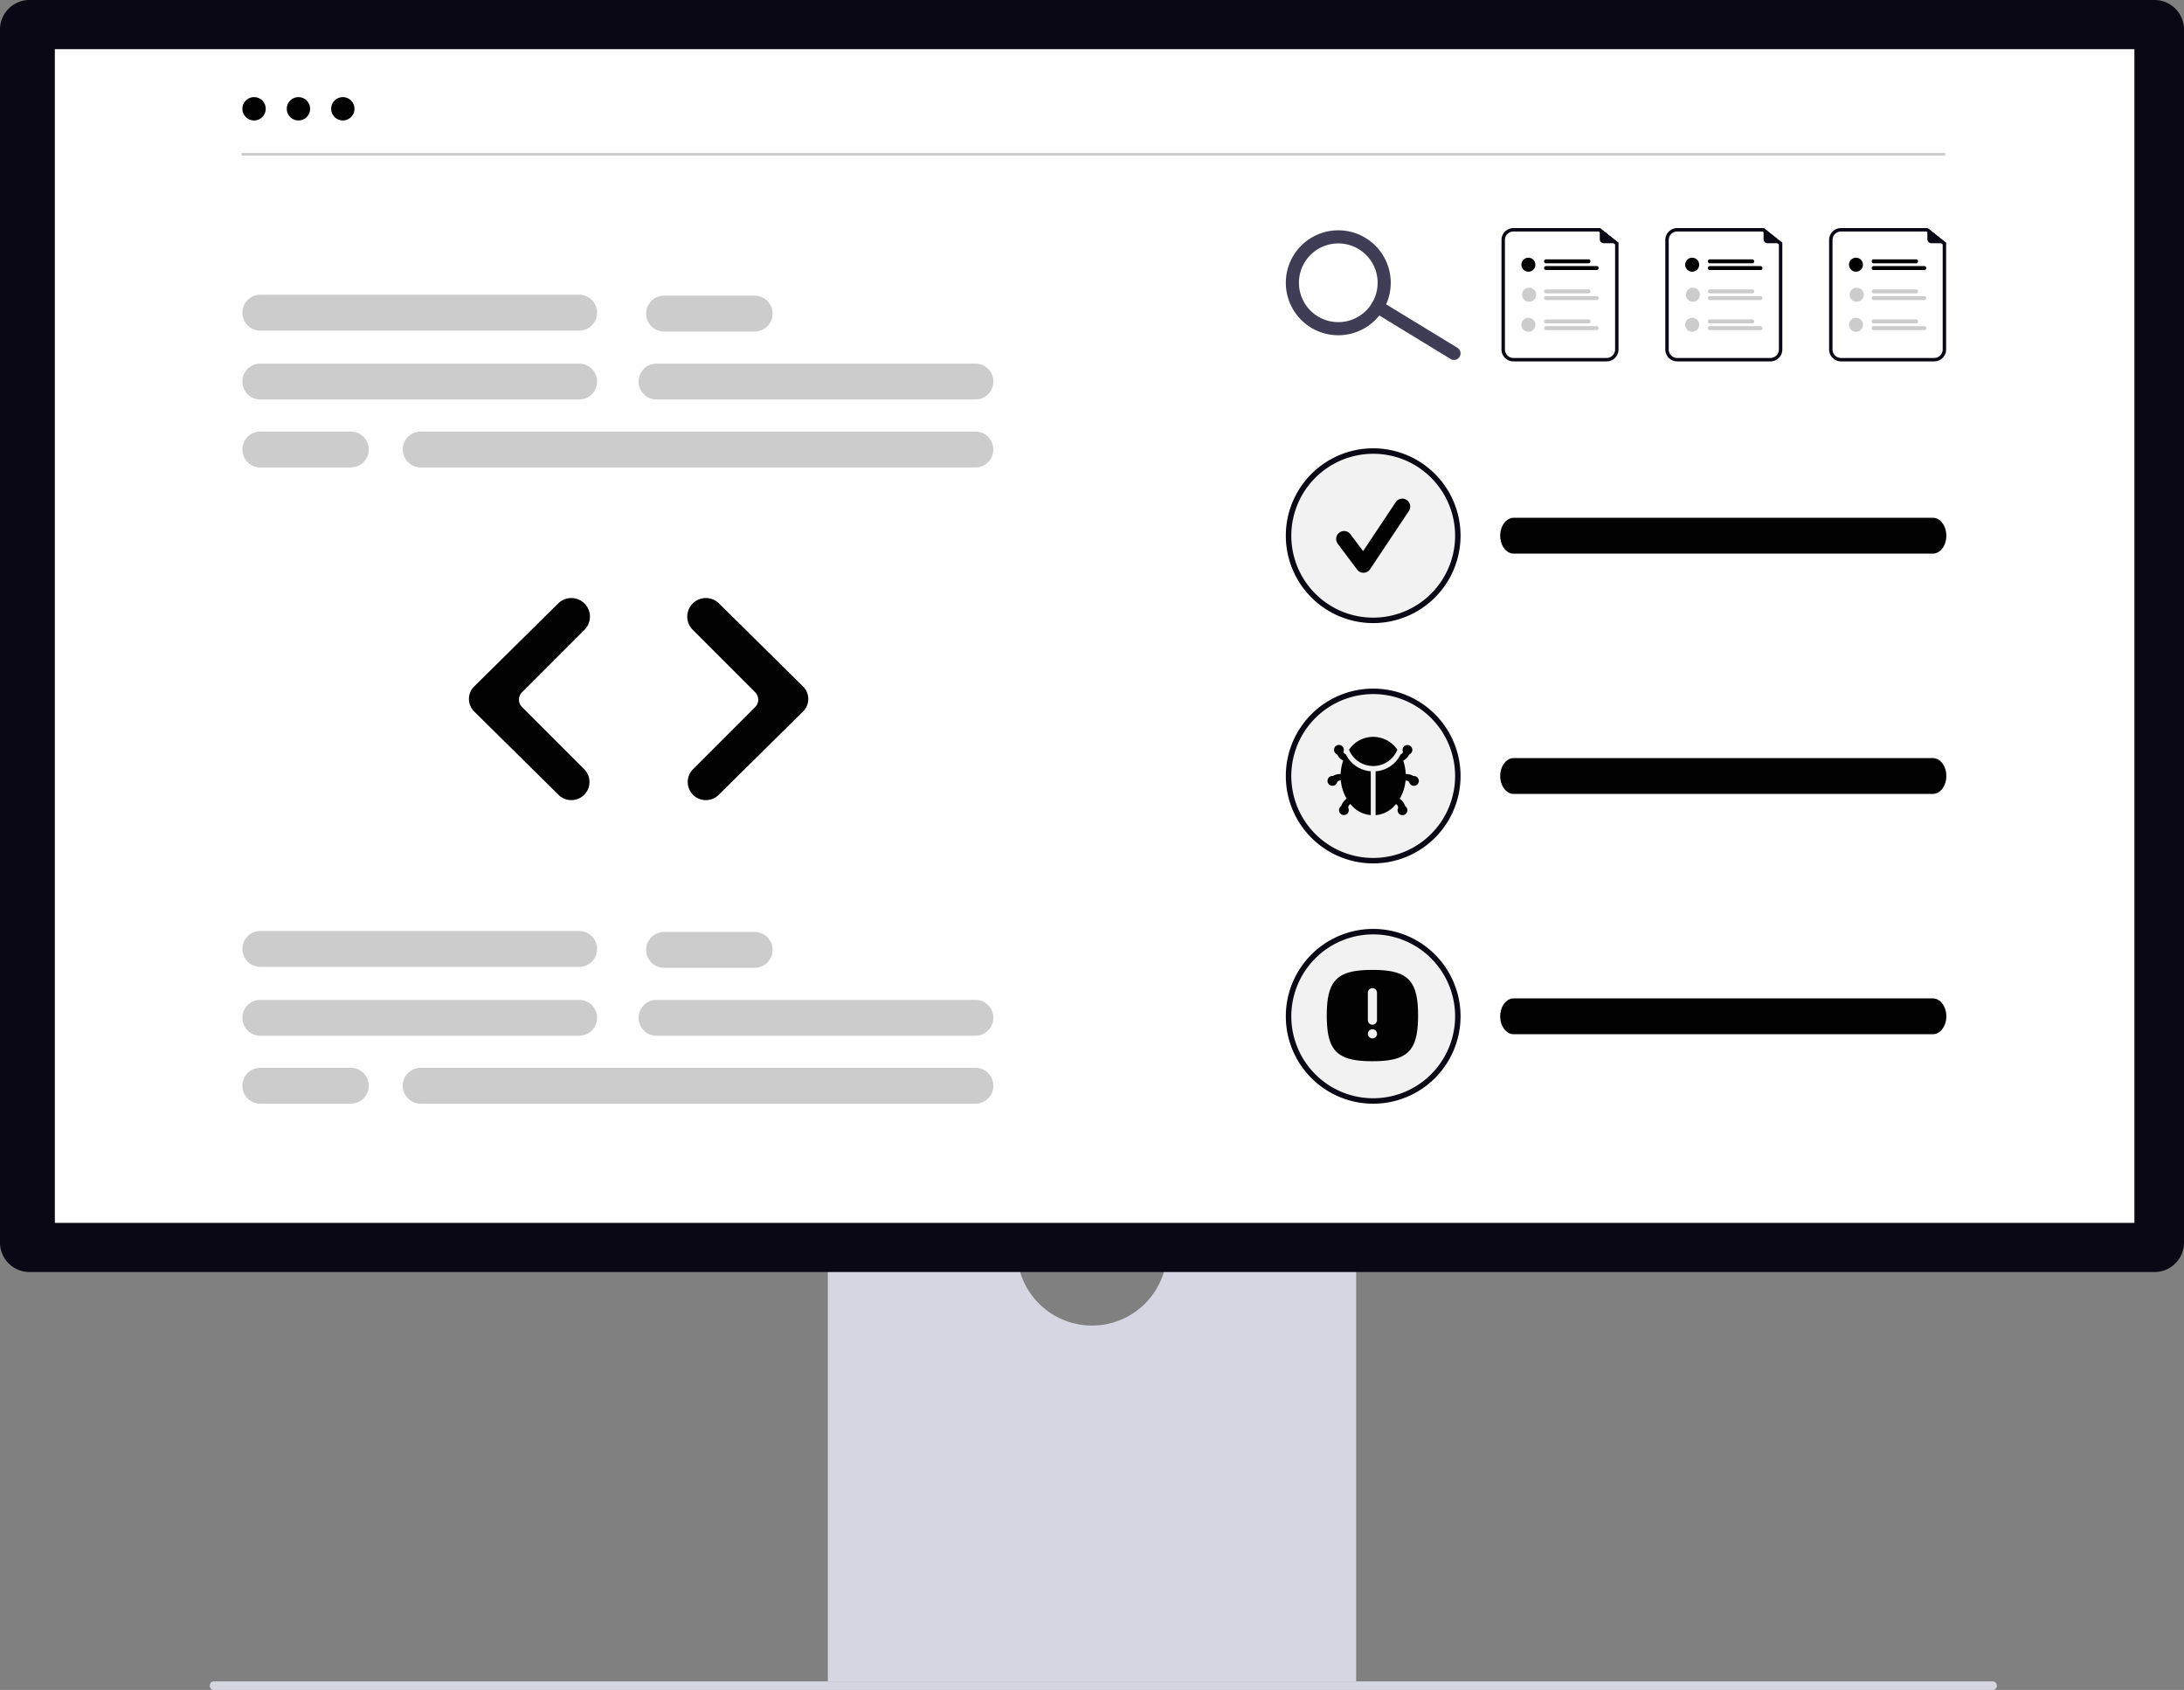 <svg xmlns="http://www.w3.org/2000/svg" width="800.003" height="618.866" viewBox="0 0 800.003 618.866" xmlns:xlink="http://www.w3.org/1999/xlink" role="img" artist="Katerina Limpitsouni" source="https://undraw.co/"><rect x="0" y="0" width="800.003" height="618.866" fill="#808080" stroke="none"/><g transform="translate(-560 -230.997)"><path d="M15.18,488.765a1.456,1.456,0,0,0,1.308,1.575H668.472a1.6,1.6,0,0,0,0-3.15H16.488a1.456,1.456,0,0,0-1.308,1.575Z" transform="translate(621.678 359.523)" fill="#d6d6e3"/><path d="M353.105,370.945a27.478,27.478,0,0,1-54.387,0H229.146V524.776H422.677V370.945H353.105Z" transform="translate(634.09 321.938)" fill="#d6d6e3"/><path d="M789.214,487.736H10.789A10.8,10.8,0,0,1,0,476.947V32.7A10.8,10.8,0,0,1,10.789,21.911H789.214A10.8,10.8,0,0,1,800,32.7V476.947a10.8,10.8,0,0,1-10.789,10.789Z" transform="translate(560 209.086)" fill="#090814"/><rect width="761.747" height="429.819" transform="translate(580.088 249)" fill="#fff"/><circle cx="4.283" cy="4.283" r="4.283" transform="translate(648.777 266.551)" fill="#020202"/><circle cx="4.283" cy="4.283" r="4.283" transform="translate(665.036 266.551)" fill="#020202"/><circle cx="4.283" cy="4.283" r="4.283" transform="translate(681.294 266.551)" fill="#020202"/><path d="M713.3,268.912H596.492a6.566,6.566,0,1,1,0-13.132H713.3a6.566,6.566,0,1,1,0,13.132Z" transform="translate(58.852 108.377)" fill="#ccc"/><path d="M713.3,243.684H596.492a6.566,6.566,0,1,1,0-13.132H713.3a6.566,6.566,0,1,1,0,13.132Z" transform="translate(58.852 108.377)" fill="#ccc"/><path d="M629.668,293.794H596.492a6.566,6.566,0,1,1,0-13.132h33.176a6.566,6.566,0,0,1,0,13.132Z" transform="translate(58.852 108.377)" fill="#ccc"/><path d="M713.3,501.912H596.492a6.566,6.566,0,1,1,0-13.132H713.3a6.566,6.566,0,1,1,0,13.132Z" transform="translate(58.852 108.377)" fill="#ccc"/><path d="M713.3,476.684H596.492a6.566,6.566,0,0,1,0-13.132H713.3a6.566,6.566,0,0,1,0,13.132Z" transform="translate(58.852 108.377)" fill="#ccc"/><path d="M629.668,526.794H596.492a6.566,6.566,0,0,1,0-13.132h33.176a6.566,6.566,0,1,1,0,13.132Z" transform="translate(58.852 108.377)" fill="#ccc"/><path d="M667.048,400.36a6.619,6.619,0,0,1-4.665-1.909L631.456,367.91a6.446,6.446,0,0,1,0-9.173l30.8-30.418a6.833,6.833,0,0,1,9.61.03h0a6.825,6.825,0,0,1,0,9.64L648.98,360.88a3.813,3.813,0,0,0,0,5.386l22.764,22.765a6.634,6.634,0,0,1-4.7,11.329Z" transform="translate(102.235 123.641)" fill="#020202"/><path d="M858.446,268.912H741.638a6.566,6.566,0,1,1,0-13.132H858.446a6.566,6.566,0,1,1,0,13.132Z" transform="translate(58.852 108.377)" fill="#ccc"/><path d="M858.446,293.794h-203.2a6.566,6.566,0,0,1,0-13.132h203.2a6.566,6.566,0,0,1,0,13.132Z" transform="translate(58.852 108.377)" fill="#ccc"/><path d="M777.579,244.03H744.4a6.566,6.566,0,1,1,0-13.132h33.176a6.566,6.566,0,0,1,0,13.132Z" transform="translate(58.852 108.377)" fill="#ccc"/><path d="M858.446,501.912H741.638a6.566,6.566,0,0,1,0-13.132H858.446a6.566,6.566,0,1,1,0,13.132Z" transform="translate(58.852 108.377)" fill="#ccc"/><path d="M858.446,526.794h-203.2a6.566,6.566,0,0,1,0-13.132h203.2a6.566,6.566,0,1,1,0,13.132Z" transform="translate(58.852 108.377)" fill="#ccc"/><path d="M777.579,477.03H744.4a6.566,6.566,0,1,1,0-13.132h33.176a6.566,6.566,0,1,1,0,13.132Z" transform="translate(58.852 108.377)" fill="#ccc"/><path d="M749.9,400.36a6.634,6.634,0,0,1-4.7-11.329l22.764-22.765a3.813,3.813,0,0,0,0-5.386L745.078,337.99a6.817,6.817,0,0,1,0-9.64h0a6.833,6.833,0,0,1,9.61-.03l30.8,30.418a6.446,6.446,0,0,1,0,9.173l-30.927,30.541A6.62,6.62,0,0,1,749.9,400.36Z" transform="translate(68.665 123.641)" fill="#020202"/><path d="M807.135,293.794h-153.5c-2.739,0-4.96-2.94-4.96-6.566s2.221-6.566,4.96-6.566h153.5c2.739,0,4.96,2.94,4.96,6.566S809.875,293.794,807.135,293.794Z" transform="translate(460.852 139.943)" fill="#020202"/><g transform="translate(0 0.172)"><circle cx="32" cy="32" r="32" transform="translate(1031 395)" fill="#f2f2f2"/><path d="M32,2A30.008,30.008,0,0,0,20.323,59.643,30.008,30.008,0,0,0,43.677,4.357,29.81,29.81,0,0,0,32,2m0-2A32,32,0,1,1,0,32,32,32,0,0,1,32,0Z" transform="translate(1031 395)" fill="#090814"/><path d="M967.127,342.526a2.9,2.9,0,0,1-2.32-1.16l-7.113-9.484a2.9,2.9,0,1,1,4.641-3.48l4.654,6.2,11.953-17.929a2.9,2.9,0,1,1,4.826,3.218l-14.226,21.34a2.9,2.9,0,0,1-2.333,1.291Z" transform="translate(92.316 98.045)" fill="#020202"/></g><circle cx="32" cy="32" r="32" transform="translate(1031 483.172)" fill="#f2f2f2"/><path d="M32,2A30.008,30.008,0,0,0,20.323,59.643,30.008,30.008,0,0,0,43.677,4.357,29.81,29.81,0,0,0,32,2m0-2A32,32,0,1,1,0,32,32,32,0,0,1,32,0Z" transform="translate(1031 483.172)" fill="#090814"/><g transform="translate(0 0.172)"><path d="M535.492,334.3a10.661,10.661,0,0,0-17.712,0,9.561,9.561,0,0,0,17.712,0Z" transform="translate(536.364 171.086)" fill="#020202"/><path d="M492.995,344.9a2.29,2.29,0,0,1-.44-.25,1.763,1.763,0,0,1-.484-.627,1.793,1.793,0,1,0-2.927.435,2,2,0,0,0,.425.342,1.234,1.234,0,0,1,.477.5,3.606,3.606,0,0,0,.829,1.089,7.246,7.246,0,0,0,1.136.8,16.559,16.559,0,0,0-.934,4.885,6.757,6.757,0,0,0-1.9.307,3.069,3.069,0,0,0-.882.44,2.12,2.12,0,0,0-.217-.015,1.8,1.8,0,1,0,1.681,2.427,1.146,1.146,0,0,1,.927-.749,4.19,4.19,0,0,1,.462-.03,16.083,16.083,0,0,0,2.135,6.661,5.239,5.239,0,0,0-1.985,2.712.75.75,0,0,0-.142.1,1.7,1.7,0,0,0-.21.195,1.793,1.793,0,1,0,3.009.587,1.176,1.176,0,0,1,.292-1.269,5.027,5.027,0,0,1,.425-.365,10.477,10.477,0,0,0,7.445,4.061V351.093A11.076,11.076,0,0,1,492.995,344.9Zm24.932,7.922a1.982,1.982,0,0,0-.217.015,3.385,3.385,0,0,0-.882-.44,6.707,6.707,0,0,0-1.9-.307,16.923,16.923,0,0,0-.934-4.882,7.245,7.245,0,0,0,1.136-.8,3.891,3.891,0,0,0,.859-1.141,1.054,1.054,0,0,1,.442-.437h0a1.793,1.793,0,1,0-2.5-.792,1.7,1.7,0,0,1-.484.627,4.714,4.714,0,0,1-.44.322,11,11,0,0,1-9.111,6.116v16.061a10.523,10.523,0,0,0,7.445-4.061c.157.125.29.237.4.342a1.214,1.214,0,0,1,.315,1.306,1.793,1.793,0,1,0,3.017-.582,1.7,1.7,0,0,0-.21-.195c-.082-.065-.142-.1-.142-.1a5.167,5.167,0,0,0-2-2.712,16.082,16.082,0,0,0,2.135-6.661,3.979,3.979,0,0,1,.442.03,1.2,1.2,0,0,1,.961.749,1.793,1.793,0,0,0,3.459-.544,1.821,1.821,0,0,0-1.8-1.913Z" transform="translate(559.998 162.176)" fill="#020202"/></g><path d="M807.135,293.794h-153.5c-2.739,0-4.96-2.94-4.96-6.566s2.221-6.566,4.96-6.566h153.5c2.739,0,4.96,2.94,4.96,6.566S809.875,293.794,807.135,293.794Z" transform="translate(460.852 227.943)" fill="#020202"/><circle cx="32" cy="32" r="32" transform="translate(1031 571.172)" fill="#f2f2f2"/><path d="M32,2A30.008,30.008,0,0,0,20.323,59.643,30.008,30.008,0,0,0,43.677,4.357,29.81,29.81,0,0,0,32,2m0-2A32,32,0,1,1,0,32,32,32,0,0,1,32,0Z" transform="translate(1031 571.172)" fill="#090814"/><path d="M18.723,2l1.074.008,1.03.028.5.022.968.057.925.077c7.838.761,11.121,3.9,11.984,11.549l.05.485.077.925.069,1.216.01.251.028,1.032.008,1.074L35.438,19.8l-.028,1.03-.022.5-.057.968-.077.925c-.761,7.838-3.9,11.121-11.549,11.984l-.485.05-.925.077-1.216.069-.251.01-1.032.028-1.074.008-1.074-.008-1.03-.028-.5-.022-.968-.057-.925-.077C6.388,34.494,3.1,31.353,2.242,23.705l-.05-.485L2.115,22.3,2.046,21.08l-.01-.251L2.008,19.8,2,19.265V18.182l.007-.532.028-1.03.022-.5.057-.968.077-.925c.761-7.838,3.9-11.121,11.549-11.984l.485-.05.925-.077,1.216-.069.251-.01,1.032-.028Q18.176,2,18.723,2Zm.017,21.741-.212.012a1.672,1.672,0,0,0,0,3.321l.2.012.212-.012a1.672,1.672,0,0,0,0-3.321ZM18.723,8.689a1.672,1.672,0,0,0-1.661,1.476l-.012.2V20.4l.012.2a1.672,1.672,0,0,0,3.321,0l.012-.2V10.362l-.012-.2a1.672,1.672,0,0,0-1.661-1.477Z" transform="translate(1043.999 584.172)" fill="#020202"/><path d="M807.135,293.794h-153.5c-2.739,0-4.96-2.94-4.96-6.566s2.221-6.566,4.96-6.566h153.5c2.739,0,4.96,2.94,4.96,6.566S809.875,293.794,807.135,293.794Z" transform="translate(460.852 315.943)" fill="#020202"/><path d="M624,.5H0v-1H624Z" transform="translate(648.5 287.5)" fill="#ccc"/><path d="M663.166,459.692a2.4,2.4,0,0,1-3.3.8L631.839,443.4a2.4,2.4,0,0,1,2.5-4.1l28.025,17.094A2.4,2.4,0,0,1,663.166,459.692Z" transform="translate(431.482 -98.039)" fill="#3f3d56"/><path d="M588.449,404.293a19.216,19.216,0,1,1-6.4-26.411A19.216,19.216,0,0,1,588.449,404.293Zm-28.709-17.511a14.412,14.412,0,1,0,19.808-4.8A14.412,14.412,0,0,0,559.741,386.782Z" transform="translate(478.174 -59.734)" fill="#3f3d56"/><g transform="translate(0.473 -0.816)"><path d="M520.977,283.537H486.841a4.371,4.371,0,0,1-4.366-4.366v-40.09a4.371,4.371,0,0,1,4.366-4.366H518.6l6.744,5.376v39.081A4.371,4.371,0,0,1,520.977,283.537Z" transform="translate(627.052 80.619)" fill="#090814"/><path d="M495.084,244.215a3.113,3.113,0,0,0-3.109,3.109v40.09a3.113,3.113,0,0,0,3.109,3.109H529.22a3.113,3.113,0,0,0,3.109-3.109V248.939l-5.927-4.724Z" transform="translate(618.809 72.376)" fill="#fff"/><path d="M616.6,322.782H601.062a.727.727,0,0,1,0-1.454H616.6a.727.727,0,1,1,0,1.454Z" transform="translate(524.786 5.465)" fill="#020202"/><path d="M619.6,341.329H601.062a.727.727,0,1,1,0-1.454H619.6a.727.727,0,0,1,0,1.454Z" transform="translate(524.786 -10.627)" fill="#020202"/><path d="M616.607,404.443H601.066a.727.727,0,0,0,0,1.454h15.541a.727.727,0,0,0,0-1.454Z" transform="translate(524.782 -66.651)" fill="#ccc"/><path d="M619.607,422.993h-18.54a.727.727,0,0,0,0,1.454h18.54a.727.727,0,0,0,0-1.454Z" transform="translate(524.782 -82.747)" fill="#ccc"/><path d="M616.6,489.018H601.062a.727.727,0,0,1,0-1.454H616.6a.727.727,0,1,1,0,1.454Z" transform="translate(524.786 -138.777)" fill="#ccc"/><path d="M619.6,507.565H601.062a.727.727,0,1,1,0-1.454H619.6a.727.727,0,0,1,0,1.454Z" transform="translate(524.786 -154.868)" fill="#ccc"/><ellipse cx="2.57" cy="2.57" rx="2.57" ry="2.57" transform="translate(1116.806 326.177)" fill="#020202"/><path d="M544.63,402.356a2.57,2.57,0,0,1-2.569,2.571.55.55,0,0,1-.066,0,2.57,2.57,0,1,1,2.636-2.568Z" transform="translate(577.58 -62.611)" fill="#ccc"/><ellipse cx="2.57" cy="2.57" rx="2.57" ry="2.57" transform="translate(1116.806 348.173)" fill="#ccc"/><path d="M761.3,240.93h-5.283a1.454,1.454,0,0,1-1.454-1.454v-3.9a.091.091,0,0,1,.147-.071l6.646,5.265a.091.091,0,0,1-.056.162Z" transform="translate(390.964 79.953)" fill="#090814"/></g><g transform="translate(60.473 -0.816)"><path d="M520.977,283.537H486.841a4.371,4.371,0,0,1-4.366-4.366v-40.09a4.371,4.371,0,0,1,4.366-4.366H518.6l6.744,5.376v39.081A4.371,4.371,0,0,1,520.977,283.537Z" transform="translate(627.052 80.619)" fill="#090814"/><path d="M495.084,244.215a3.113,3.113,0,0,0-3.109,3.109v40.09a3.113,3.113,0,0,0,3.109,3.109H529.22a3.113,3.113,0,0,0,3.109-3.109V248.939l-5.927-4.724Z" transform="translate(618.809 72.376)" fill="#fff"/><path d="M616.6,322.782H601.062a.727.727,0,0,1,0-1.454H616.6a.727.727,0,1,1,0,1.454Z" transform="translate(524.786 5.465)" fill="#020202"/><path d="M619.6,341.329H601.062a.727.727,0,1,1,0-1.454H619.6a.727.727,0,0,1,0,1.454Z" transform="translate(524.786 -10.627)" fill="#020202"/><path d="M616.607,404.443H601.066a.727.727,0,0,0,0,1.454h15.541a.727.727,0,0,0,0-1.454Z" transform="translate(524.782 -66.651)" fill="#ccc"/><path d="M619.607,422.993h-18.54a.727.727,0,0,0,0,1.454h18.54a.727.727,0,0,0,0-1.454Z" transform="translate(524.782 -82.747)" fill="#ccc"/><path d="M616.6,489.018H601.062a.727.727,0,0,1,0-1.454H616.6a.727.727,0,1,1,0,1.454Z" transform="translate(524.786 -138.777)" fill="#ccc"/><path d="M619.6,507.565H601.062a.727.727,0,1,1,0-1.454H619.6a.727.727,0,0,1,0,1.454Z" transform="translate(524.786 -154.868)" fill="#ccc"/><ellipse cx="2.57" cy="2.57" rx="2.57" ry="2.57" transform="translate(1116.806 326.177)" fill="#020202"/><path d="M544.63,402.356a2.57,2.57,0,0,1-2.569,2.571.55.55,0,0,1-.066,0,2.57,2.57,0,1,1,2.636-2.568Z" transform="translate(577.58 -62.611)" fill="#ccc"/><ellipse cx="2.57" cy="2.57" rx="2.57" ry="2.57" transform="translate(1116.806 348.173)" fill="#ccc"/><path d="M761.3,240.93h-5.283a1.454,1.454,0,0,1-1.454-1.454v-3.9a.091.091,0,0,1,.147-.071l6.646,5.265a.091.091,0,0,1-.056.162Z" transform="translate(390.964 79.953)" fill="#090814"/></g><g transform="translate(120.473 -0.816)"><path d="M520.977,283.537H486.841a4.371,4.371,0,0,1-4.366-4.366v-40.09a4.371,4.371,0,0,1,4.366-4.366H518.6l6.744,5.376v39.081A4.371,4.371,0,0,1,520.977,283.537Z" transform="translate(627.052 80.619)" fill="#090814"/><path d="M495.084,244.215a3.113,3.113,0,0,0-3.109,3.109v40.09a3.113,3.113,0,0,0,3.109,3.109H529.22a3.113,3.113,0,0,0,3.109-3.109V248.939l-5.927-4.724Z" transform="translate(618.809 72.376)" fill="#fff"/><path d="M616.6,322.782H601.062a.727.727,0,0,1,0-1.454H616.6a.727.727,0,1,1,0,1.454Z" transform="translate(524.786 5.465)" fill="#020202"/><path d="M619.6,341.329H601.062a.727.727,0,1,1,0-1.454H619.6a.727.727,0,0,1,0,1.454Z" transform="translate(524.786 -10.627)" fill="#020202"/><path d="M616.607,404.443H601.066a.727.727,0,0,0,0,1.454h15.541a.727.727,0,0,0,0-1.454Z" transform="translate(524.782 -66.651)" fill="#ccc"/><path d="M619.607,422.993h-18.54a.727.727,0,0,0,0,1.454h18.54a.727.727,0,0,0,0-1.454Z" transform="translate(524.782 -82.747)" fill="#ccc"/><path d="M616.6,489.018H601.062a.727.727,0,0,1,0-1.454H616.6a.727.727,0,1,1,0,1.454Z" transform="translate(524.786 -138.777)" fill="#ccc"/><path d="M619.6,507.565H601.062a.727.727,0,1,1,0-1.454H619.6a.727.727,0,0,1,0,1.454Z" transform="translate(524.786 -154.868)" fill="#ccc"/><ellipse cx="2.57" cy="2.57" rx="2.57" ry="2.57" transform="translate(1116.806 326.177)" fill="#020202"/><path d="M544.63,402.356a2.57,2.57,0,0,1-2.569,2.571.55.55,0,0,1-.066,0,2.57,2.57,0,1,1,2.636-2.568Z" transform="translate(577.58 -62.611)" fill="#ccc"/><ellipse cx="2.57" cy="2.57" rx="2.57" ry="2.57" transform="translate(1116.806 348.173)" fill="#ccc"/><path d="M761.3,240.93h-5.283a1.454,1.454,0,0,1-1.454-1.454v-3.9a.091.091,0,0,1,.147-.071l6.646,5.265a.091.091,0,0,1-.056.162Z" transform="translate(390.964 79.953)" fill="#090814"/></g></g></svg>